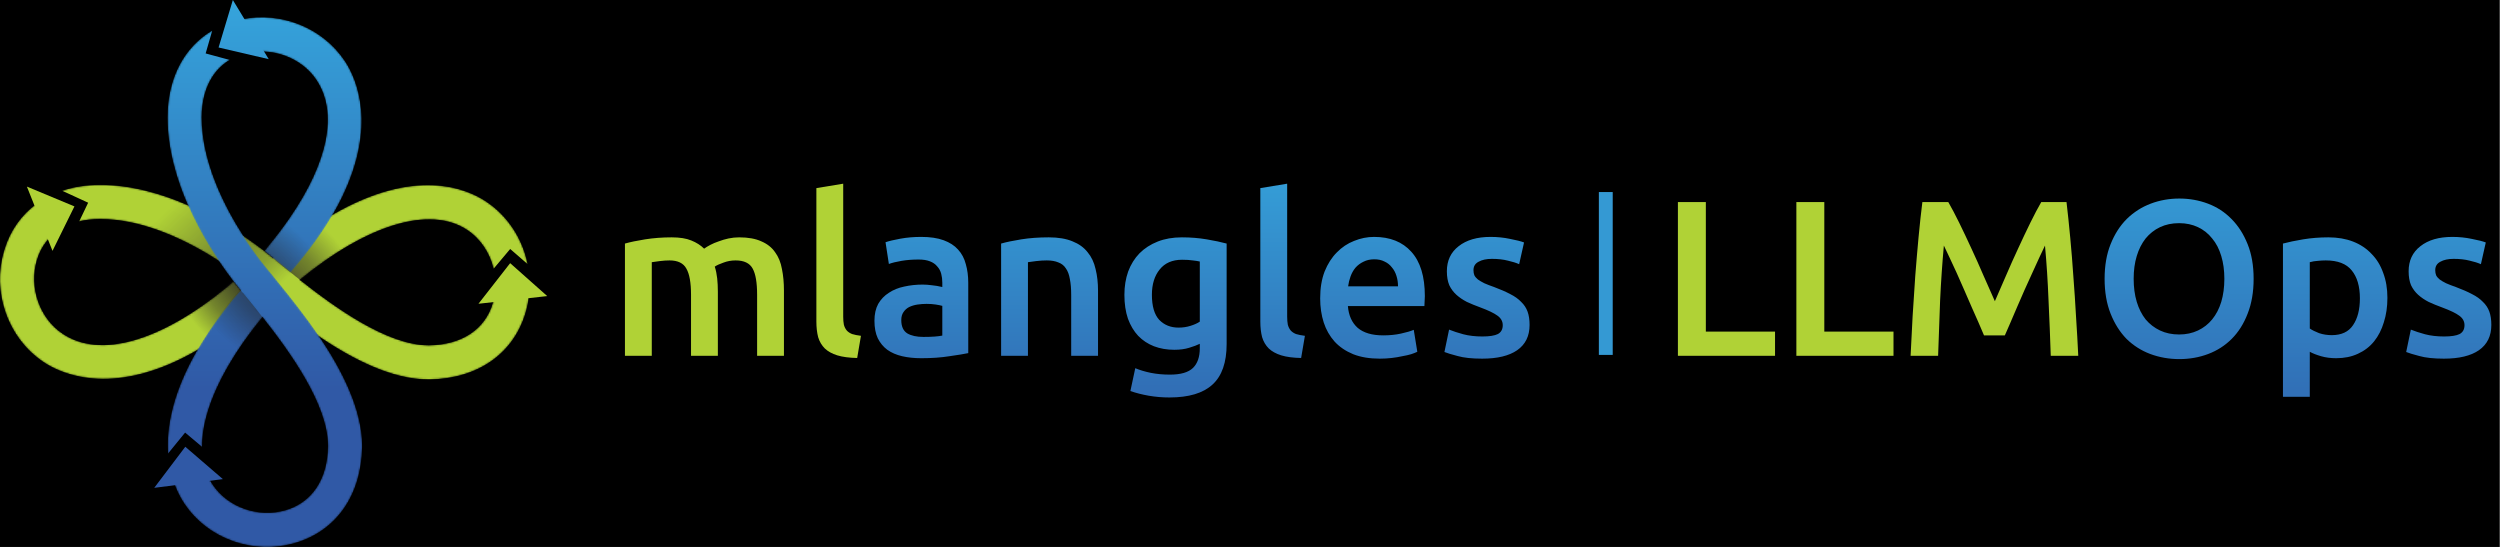 <svg width="1443" height="316" viewBox="0 0 1443 316" fill="none" xmlns="http://www.w3.org/2000/svg">
<rect width="1442.86" height="315.71" fill="black"/>
<mask id="mask0_5668_45222" style="mask-type:luminance" maskUnits="userSpaceOnUse" x="0" y="106" width="306" height="113">
<path d="M280.532 116.293C266.652 107.103 227.382 91.493 162.152 144.833C161.362 145.453 158.972 147.683 157.622 148.933L172.122 160.743C169.362 158.543 166.802 156.473 164.572 154.673C162.832 153.263 161.292 151.983 159.882 150.863C159.492 150.533 158.732 149.883 157.622 148.923C152.272 144.493 138.792 133.933 120.942 124.483C103.062 115.033 80.782 106.703 57.782 106.703C30.292 106.703 9.612 120.743 2.502 144.243C-4.878 168.523 4.472 195.133 25.202 209.013C39.112 218.333 81.142 234.773 146.202 178.633L147.322 177.833L134.792 162.403L131.342 165.473C92.532 197.263 57.842 207.143 36.162 192.643C22.772 183.723 16.542 165.773 21.332 149.993C23.592 142.483 28.062 136.603 34.292 132.573C40.522 128.573 48.462 126.403 57.782 126.403C102.142 126.403 146.562 165.383 146.992 165.773L147.382 166.103C148.822 167.253 150.402 168.533 152.172 169.943C173.332 187.133 212.572 219.023 247.222 218.993H248.112C275.772 218.563 296.442 204.133 303.402 180.343C310.452 156.223 301.042 129.883 280.532 116.293ZM284.502 174.823C280.042 190.083 266.652 199.003 247.822 199.303H247.232C223.382 199.303 192.542 176.923 173.012 161.473C211.792 129.743 248.052 118.393 269.672 132.703C282.862 141.433 289.092 159.143 284.502 174.833V174.823Z" fill="white"/>
</mask>
<g mask="url(#mask0_5668_45222)">
<path d="M285.062 172.629C284.902 173.369 284.712 174.099 284.492 174.829C280.032 190.089 266.652 199.009 247.812 199.309H247.222C223.372 199.309 192.532 176.929 173.012 161.479C211.792 129.749 248.042 118.399 269.662 132.709C277.402 137.819 282.742 146.029 284.902 155.109L294.482 143.709L304.522 152.409C301.572 137.869 293.152 124.659 280.522 116.299C268.922 108.609 239.532 96.429 192.042 123.889C182.772 129.249 172.802 136.129 162.152 144.839C161.362 145.469 158.962 147.699 157.622 148.949L167.812 157.249L172.122 160.759C169.362 158.559 166.802 156.489 164.572 154.689C162.832 153.279 161.292 151.999 159.882 150.879C159.652 150.679 159.282 150.369 158.792 149.949L158.722 149.889L158.472 149.679C158.222 149.459 157.942 149.219 157.622 148.949C156.392 147.939 154.742 146.599 152.712 145.029L152.612 144.949C149.432 142.499 145.332 139.479 140.472 136.219C134.872 132.459 128.282 128.379 120.942 124.499C116.992 122.419 112.832 120.379 108.492 118.489C93.182 111.779 75.702 106.719 57.782 106.719C49.862 106.719 42.512 107.879 35.892 110.099L50.882 116.999L45.732 127.769C49.422 126.869 53.452 126.399 57.782 126.399C83.392 126.399 109.022 139.389 126.202 150.449C138.772 158.549 146.812 165.609 146.992 165.779L147.382 166.109C148.822 167.249 150.402 168.529 152.172 169.939C160.532 176.739 171.722 185.829 184.332 194.339C203.632 207.359 226.262 219.019 247.222 218.999H248.112C275.772 218.569 296.442 204.129 303.392 180.349C304.322 177.159 304.972 173.939 305.332 170.709L285.062 172.629ZM144.682 174.579C143.602 173.239 142.592 172.019 141.682 170.889C141.502 170.669 141.322 170.449 141.142 170.229C141.062 170.109 140.972 169.999 140.882 169.889C140.842 169.839 140.792 169.779 140.742 169.719C140.692 169.659 140.632 169.599 140.572 169.519C140.512 169.449 140.442 169.369 140.372 169.289L134.792 162.409L131.342 165.479C92.522 197.279 57.842 207.149 36.152 192.649C22.772 183.729 16.532 165.779 21.322 149.999C22.842 144.969 25.332 140.689 28.692 137.189L21.252 117.559C12.392 123.949 5.892 133.019 2.492 144.249C-4.888 168.529 4.462 195.139 25.202 209.019C36.652 216.689 67.172 229.189 113.902 202.029C123.932 196.209 134.712 188.559 146.202 178.639L147.282 177.869L147.322 177.839C146.392 176.689 145.512 175.599 144.682 174.579Z" fill="#B0D236"/>
<path style="mix-blend-mode:multiply" d="M173.962 162.225L161.232 151.915L156.812 148.265L189.312 82.055L254.652 134.885L173.962 162.225Z" fill="url(#paint0_radial_5668_45222)"/>
<path style="mix-blend-mode:multiply" d="M65.052 74.297L60.422 134.897L125.922 153.667L132.832 156.387L178.702 218.987L243.622 194.087L166.572 156.257L65.052 74.297Z" fill="url(#paint1_linear_5668_45222)"/>
<path style="mix-blend-mode:multiply" d="M135.702 160.727L148.432 171.037L152.852 174.687L129.642 221.997L77.452 183.437L135.702 160.727Z" fill="url(#paint2_radial_5668_45222)"/>
</g>
<mask id="mask1_5668_45222" style="mask-type:luminance" maskUnits="userSpaceOnUse" x="96" y="9" width="114" height="307">
<path d="M168.642 156.192C181.962 140.752 191.192 126.612 197.412 113.842C217.382 72.772 206.132 45.802 199.032 35.192C185.152 14.452 158.542 5.102 134.262 12.492C110.772 19.612 96.722 40.282 96.722 67.772C96.722 90.772 105.052 113.052 114.502 130.932C123.952 148.782 134.512 162.262 138.942 167.612C139.892 168.732 140.552 169.482 140.882 169.872C142.002 171.282 143.282 172.822 144.692 174.562C146.492 176.792 148.562 179.352 150.762 182.112L138.952 167.612C137.702 168.962 135.472 171.352 134.852 172.142C81.502 237.372 97.122 276.642 106.312 290.522C119.892 311.032 146.242 320.442 170.362 313.392C194.152 306.432 208.582 285.762 209.012 258.102V257.212C209.042 222.562 177.152 183.322 159.962 162.162C158.552 160.392 157.272 158.812 156.122 157.372L155.792 156.982C155.402 156.552 116.422 112.132 116.422 67.772C116.422 58.452 118.592 50.512 122.592 44.282C126.632 38.052 132.502 33.582 140.012 31.322C155.792 26.532 173.742 32.762 182.662 46.152C195.212 64.912 189.512 93.402 167.162 125.872C163.672 130.932 159.782 136.102 155.502 141.332L152.642 144.942L167.832 157.232L168.652 156.192H168.642ZM122.712 279.662C108.402 258.042 119.762 221.782 151.482 183.002C166.932 202.522 189.312 233.362 189.312 257.222V257.812C189.012 276.642 180.092 290.032 164.832 294.492C149.152 299.082 131.432 292.852 122.702 279.662H122.712Z" fill="white"/>
</mask>
<g mask="url(#mask1_5668_45222)">
<path d="M199.022 35.191C186.142 15.951 162.292 6.511 139.522 11.151L150.362 29.731C163.072 29.541 175.642 35.641 182.642 46.151C195.192 64.911 189.492 93.401 167.142 125.871C163.662 130.941 159.772 136.101 155.482 141.331L152.612 144.941L152.712 145.021L158.472 149.671L158.722 149.881L158.792 149.941L167.812 157.241L168.632 156.201C178.552 144.701 186.212 133.911 192.042 123.881C194.042 120.451 195.822 117.101 197.402 113.841C217.372 72.771 206.122 45.801 199.022 35.191ZM184.332 194.331C175.822 181.721 166.732 170.531 159.942 162.171C158.532 160.401 157.252 158.821 156.102 157.381L155.772 156.981C155.612 156.801 148.552 148.771 140.472 136.211C129.402 119.041 116.402 93.391 116.402 67.771C116.402 58.451 118.562 50.511 122.572 44.281C125.152 40.291 128.492 37.021 132.542 34.591L118.702 30.841L122.502 17.631C106.152 27.281 96.712 45.231 96.712 67.771C96.712 85.691 101.772 103.181 108.492 118.481C110.382 122.821 112.422 126.981 114.502 130.931C118.372 138.251 122.442 144.851 126.202 150.441C129.392 155.201 132.352 159.241 134.792 162.401C136.462 164.571 137.872 166.331 138.942 167.611C139.532 168.311 140.012 168.871 140.372 169.281C140.442 169.361 140.512 169.441 140.572 169.511C140.632 169.591 140.692 169.651 140.742 169.711C140.792 169.771 140.842 169.831 140.882 169.881C140.972 169.991 141.062 170.101 141.142 170.221C141.322 170.441 141.502 170.661 141.682 170.881C142.592 172.011 143.602 173.231 144.682 174.571C145.512 175.591 146.392 176.681 147.322 177.831C148.402 179.181 149.562 180.621 150.752 182.121L147.282 177.861L138.942 167.611C137.692 168.961 135.462 171.351 134.842 172.141C126.132 182.791 119.252 192.751 113.902 202.021C99.522 226.861 96.002 246.761 97.022 261.741L106.852 249.681L116.602 257.871C116.532 237.151 128.802 210.721 151.472 183.001C166.932 202.521 189.302 233.371 189.302 257.221V257.811C189.012 276.641 180.082 290.031 164.832 294.491C149.142 299.081 131.432 292.851 122.702 279.661C121.972 278.551 121.302 277.411 120.712 276.221L100.372 278.461C102.162 283.601 104.372 287.611 106.292 290.521C119.882 311.031 146.222 320.441 170.342 313.391C194.132 306.431 208.562 285.761 208.992 258.101V257.221C209.012 236.261 197.352 213.631 184.332 194.331Z" fill="url(#paint3_linear_5668_45222)"/>
<path style="mix-blend-mode:multiply" d="M138.382 166.93L146.312 176.59L152.672 184.51L128.162 228.91L97.652 216.56L138.382 166.93Z" fill="url(#paint4_radial_5668_45222)"/>
<path style="mix-blend-mode:multiply" d="M163.232 162.779L155.302 153.109L148.952 145.199L173.462 100.789L203.962 113.149L163.232 162.779Z" fill="url(#paint5_radial_5668_45222)"/>
</g>
<path d="M294.462 151.898L276.172 175.328L315.862 170.898L294.462 151.898Z" fill="#B0D236"/>
<path d="M126.162 27.41L155.112 34.15L134.402 0L126.162 27.41Z" fill="url(#paint6_linear_5668_45222)"/>
<path d="M106.952 257.867L89.022 281.577L128.642 276.547L106.952 257.867Z" fill="url(#paint7_linear_5668_45222)"/>
<path d="M42.962 119.133L15.522 107.703L30.302 144.803L42.962 119.133Z" fill="#B0D236"/>
<path d="M398.862 170.152C398.862 163.154 397.966 158.12 396.174 155.048C394.468 151.89 391.225 150.312 386.446 150.312C384.74 150.312 382.862 150.44 380.814 150.696C378.766 150.952 377.23 151.165 376.206 151.336V205.352H360.718V140.584C363.705 139.73 367.588 138.92 372.366 138.152C377.23 137.384 382.35 137 387.726 137C392.334 137 396.089 137.597 398.99 138.792C401.977 139.986 404.452 141.565 406.414 143.528C407.353 142.845 408.548 142.12 409.998 141.352C411.449 140.584 413.07 139.901 414.862 139.304C416.654 138.621 418.532 138.066 420.494 137.64C422.542 137.213 424.59 137 426.638 137C431.844 137 436.11 137.768 439.438 139.304C442.852 140.754 445.497 142.845 447.374 145.576C449.337 148.221 450.66 151.464 451.342 155.304C452.11 159.058 452.494 163.197 452.494 167.72V205.352H437.006V170.152C437.006 163.154 436.153 158.12 434.446 155.048C432.74 151.89 429.454 150.312 424.59 150.312C422.116 150.312 419.769 150.738 417.55 151.592C415.332 152.36 413.668 153.128 412.558 153.896C413.241 156.029 413.71 158.29 413.966 160.68C414.222 163.069 414.35 165.629 414.35 168.36V205.352H398.862V170.152ZM494.764 206.632C490.156 206.546 486.316 206.034 483.244 205.096C480.258 204.157 477.868 202.834 476.076 201.128C474.284 199.336 473.004 197.16 472.236 194.6C471.554 191.954 471.212 188.968 471.212 185.64V108.584L486.7 106.024V182.696C486.7 184.573 486.828 186.152 487.084 187.432C487.426 188.712 487.98 189.821 488.748 190.76C489.516 191.613 490.54 192.296 491.82 192.808C493.186 193.234 494.892 193.576 496.94 193.832L494.764 206.632Z" fill="url(#paint8_linear_5668_45222)"/>
<path d="M533.02 194.472C537.799 194.472 541.426 194.216 543.9 193.704V176.552C543.047 176.296 541.81 176.04 540.188 175.784C538.567 175.528 536.775 175.4 534.812 175.4C533.106 175.4 531.356 175.528 529.564 175.784C527.858 176.04 526.279 176.509 524.828 177.192C523.463 177.874 522.354 178.856 521.5 180.136C520.647 181.33 520.22 182.866 520.22 184.744C520.22 188.413 521.372 190.973 523.676 192.424C525.98 193.789 529.095 194.472 533.02 194.472ZM531.74 136.744C536.86 136.744 541.17 137.384 544.668 138.664C548.167 139.944 550.94 141.736 552.988 144.04C555.122 146.344 556.615 149.16 557.468 152.488C558.407 155.73 558.876 159.314 558.876 163.24V203.816C556.487 204.328 552.86 204.925 547.996 205.608C543.218 206.376 537.799 206.76 531.74 206.76C527.73 206.76 524.06 206.376 520.732 205.608C517.404 204.84 514.546 203.602 512.156 201.896C509.852 200.189 508.018 197.97 506.652 195.24C505.372 192.509 504.732 189.138 504.732 185.128C504.732 181.288 505.458 178.045 506.908 175.4C508.444 172.754 510.492 170.621 513.052 169C515.612 167.293 518.556 166.098 521.884 165.416C525.298 164.648 528.839 164.264 532.508 164.264C534.215 164.264 536.007 164.392 537.884 164.648C539.762 164.818 541.767 165.16 543.9 165.672V163.112C543.9 161.32 543.687 159.613 543.26 157.992C542.834 156.37 542.066 154.962 540.956 153.768C539.932 152.488 538.524 151.506 536.732 150.824C535.026 150.141 532.85 149.8 530.204 149.8C526.62 149.8 523.335 150.056 520.348 150.568C517.362 151.08 514.93 151.677 513.052 152.36L511.132 139.816C513.095 139.133 515.954 138.45 519.708 137.768C523.463 137.085 527.474 136.744 531.74 136.744ZM577.843 140.584C580.83 139.73 584.713 138.92 589.491 138.152C594.27 137.384 599.561 137 605.363 137C610.825 137 615.39 137.768 619.059 139.304C622.729 140.754 625.63 142.845 627.763 145.576C629.982 148.221 631.518 151.464 632.371 155.304C633.31 159.058 633.779 163.197 633.779 167.72V205.352H618.291V170.152C618.291 166.568 618.035 163.538 617.523 161.064C617.097 158.504 616.329 156.456 615.219 154.92C614.195 153.298 612.745 152.146 610.867 151.464C609.075 150.696 606.857 150.312 604.211 150.312C602.249 150.312 600.201 150.44 598.067 150.696C595.934 150.952 594.355 151.165 593.331 151.336V205.352H577.843V140.584ZM664.878 170.152C664.878 176.722 666.286 181.544 669.102 184.616C672.004 187.602 675.716 189.096 680.238 189.096C682.713 189.096 685.017 188.754 687.15 188.072C689.369 187.389 691.161 186.578 692.526 185.64V150.952C691.417 150.696 690.052 150.482 688.43 150.312C686.809 150.056 684.761 149.928 682.286 149.928C676.654 149.928 672.345 151.805 669.358 155.56C666.372 159.229 664.878 164.093 664.878 170.152ZM708.014 198.568C708.014 209.234 705.284 217.042 699.822 221.992C694.446 226.941 686.169 229.416 674.99 229.416C670.894 229.416 666.884 229.074 662.958 228.392C659.118 227.709 655.62 226.813 652.462 225.704L655.278 212.52C657.924 213.629 660.91 214.525 664.238 215.208C667.652 215.89 671.321 216.232 675.246 216.232C681.476 216.232 685.913 214.952 688.558 212.392C691.204 209.832 692.526 206.034 692.526 201V198.44C690.99 199.208 688.942 199.976 686.382 200.744C683.908 201.512 681.049 201.896 677.806 201.896C673.54 201.896 669.614 201.213 666.03 199.848C662.532 198.482 659.502 196.477 656.942 193.832C654.468 191.186 652.505 187.901 651.054 183.976C649.689 179.965 649.006 175.357 649.006 170.152C649.006 165.288 649.732 160.808 651.182 156.712C652.718 152.616 654.894 149.117 657.71 146.216C660.612 143.314 664.11 141.053 668.206 139.432C672.302 137.81 676.953 137 682.158 137C687.193 137 691.972 137.384 696.494 138.152C701.017 138.92 704.857 139.73 708.014 140.584V198.568ZM751.014 206.632C746.406 206.546 742.566 206.034 739.494 205.096C736.508 204.157 734.118 202.834 732.326 201.128C730.534 199.336 729.254 197.16 728.486 194.6C727.804 191.954 727.462 188.968 727.462 185.64V108.584L742.95 106.024V182.696C742.95 184.573 743.078 186.152 743.334 187.432C743.676 188.712 744.23 189.821 744.998 190.76C745.766 191.613 746.79 192.296 748.07 192.808C749.436 193.234 751.142 193.576 753.19 193.832L751.014 206.632ZM762.006 172.2C762.006 166.312 762.86 161.149 764.566 156.712C766.358 152.274 768.705 148.605 771.606 145.704C774.508 142.717 777.836 140.498 781.59 139.048C785.345 137.512 789.185 136.744 793.11 136.744C802.326 136.744 809.494 139.602 814.614 145.32C819.82 151.037 822.422 159.57 822.422 170.92C822.422 171.773 822.38 172.754 822.294 173.864C822.294 174.888 822.252 175.826 822.166 176.68H778.006C778.433 182.056 780.31 186.237 783.638 189.224C787.052 192.125 791.958 193.576 798.358 193.576C802.113 193.576 805.526 193.234 808.598 192.552C811.756 191.869 814.23 191.144 816.022 190.376L818.07 203.048C817.217 203.474 816.022 203.944 814.486 204.456C813.036 204.882 811.329 205.266 809.366 205.608C807.489 206.034 805.441 206.376 803.222 206.632C801.004 206.888 798.742 207.016 796.438 207.016C790.55 207.016 785.43 206.162 781.078 204.456C776.726 202.664 773.142 200.232 770.326 197.16C767.51 194.002 765.42 190.333 764.054 186.152C762.689 181.885 762.006 177.234 762.006 172.2ZM806.934 165.288C806.934 163.154 806.636 161.149 806.038 159.272C805.441 157.309 804.545 155.645 803.35 154.28C802.241 152.829 800.833 151.72 799.126 150.952C797.505 150.098 795.542 149.672 793.238 149.672C790.849 149.672 788.758 150.141 786.966 151.08C785.174 151.933 783.638 153.085 782.358 154.536C781.164 155.986 780.225 157.65 779.542 159.528C778.86 161.405 778.39 163.325 778.134 165.288H806.934ZM855.611 194.216C859.707 194.216 862.694 193.746 864.571 192.808C866.449 191.784 867.387 190.077 867.387 187.688C867.387 185.469 866.363 183.634 864.315 182.184C862.353 180.733 859.067 179.154 854.459 177.448C851.643 176.424 849.041 175.357 846.651 174.248C844.347 173.053 842.342 171.688 840.635 170.152C838.929 168.616 837.563 166.781 836.539 164.648C835.601 162.429 835.131 159.741 835.131 156.584C835.131 150.44 837.393 145.618 841.915 142.12C846.438 138.536 852.582 136.744 860.347 136.744C864.273 136.744 868.027 137.128 871.611 137.896C875.195 138.578 877.883 139.261 879.675 139.944L876.859 152.488C875.153 151.72 872.977 151.037 870.331 150.44C867.686 149.757 864.614 149.416 861.115 149.416C857.958 149.416 855.398 149.97 853.435 151.08C851.473 152.104 850.491 153.725 850.491 155.944C850.491 157.053 850.662 158.034 851.003 158.888C851.43 159.741 852.113 160.552 853.051 161.32C853.99 162.002 855.227 162.728 856.763 163.496C858.299 164.178 860.177 164.904 862.395 165.672C866.065 167.037 869.179 168.402 871.739 169.768C874.299 171.048 876.39 172.541 878.011 174.248C879.718 175.869 880.955 177.746 881.723 179.88C882.491 182.013 882.875 184.573 882.875 187.56C882.875 193.96 880.486 198.824 875.707 202.152C871.014 205.394 864.273 207.016 855.483 207.016C849.595 207.016 844.859 206.504 841.275 205.48C837.691 204.541 835.174 203.773 833.723 203.176L836.411 190.248C838.715 191.186 841.446 192.082 844.603 192.936C847.846 193.789 851.515 194.216 855.611 194.216Z" fill="url(#paint9_linear_5668_45222)"/>
<line x1="926.862" y1="110.852" x2="926.862" y2="204.852" stroke="#3499D3" stroke-width="8"/>
<path d="M1024.55 191.4V205.352H968.486V116.648H984.614V191.4H1024.55ZM1092.93 191.4V205.352H1036.86V116.648H1052.99V191.4H1092.93ZM1124.56 116.648C1126.44 119.89 1128.53 123.858 1130.84 128.552C1133.14 133.245 1135.49 138.194 1137.88 143.4C1140.27 148.52 1142.61 153.768 1144.92 159.144C1147.31 164.434 1149.48 169.341 1151.44 173.864C1153.41 169.341 1155.54 164.434 1157.84 159.144C1160.15 153.768 1162.49 148.52 1164.88 143.4C1167.27 138.194 1169.62 133.245 1171.92 128.552C1174.23 123.858 1176.32 119.89 1178.2 116.648H1192.79C1193.56 123.133 1194.28 130.045 1194.96 137.384C1195.65 144.637 1196.24 152.104 1196.76 159.784C1197.35 167.378 1197.87 175.058 1198.29 182.824C1198.8 190.504 1199.23 198.013 1199.57 205.352H1183.7C1183.36 195.026 1182.93 184.402 1182.42 173.48C1181.99 162.557 1181.31 151.976 1180.37 141.736C1179.43 143.698 1178.32 146.045 1177.04 148.776C1175.76 151.506 1174.4 154.493 1172.95 157.736C1171.5 160.893 1170 164.178 1168.47 167.592C1167.02 171.005 1165.57 174.333 1164.12 177.576C1162.75 180.733 1161.47 183.72 1160.28 186.536C1159.08 189.266 1158.06 191.613 1157.2 193.576H1145.17C1144.32 191.613 1143.29 189.224 1142.1 186.408C1140.91 183.592 1139.58 180.605 1138.13 177.448C1136.77 174.205 1135.32 170.877 1133.78 167.464C1132.33 164.05 1130.88 160.765 1129.43 157.608C1127.98 154.45 1126.61 151.506 1125.33 148.776C1124.05 145.96 1122.94 143.613 1122 141.736C1121.07 151.976 1120.34 162.557 1119.83 173.48C1119.4 184.402 1119.02 195.026 1118.68 205.352H1102.8C1103.15 198.013 1103.53 190.418 1103.96 182.568C1104.47 174.717 1104.98 166.952 1105.49 159.272C1106.09 151.506 1106.73 143.997 1107.41 136.744C1108.09 129.49 1108.82 122.792 1109.59 116.648H1124.56Z" fill="#B0D236"/>
<path d="M1231.55 160.936C1231.55 165.8 1232.14 170.237 1233.34 174.248C1234.53 178.173 1236.24 181.544 1238.46 184.36C1240.76 187.09 1243.53 189.224 1246.78 190.76C1250.02 192.296 1253.69 193.064 1257.79 193.064C1261.8 193.064 1265.42 192.296 1268.67 190.76C1271.91 189.224 1274.64 187.09 1276.86 184.36C1279.16 181.544 1280.91 178.173 1282.11 174.248C1283.3 170.237 1283.9 165.8 1283.9 160.936C1283.9 156.072 1283.3 151.677 1282.11 147.752C1280.91 143.741 1279.16 140.37 1276.86 137.64C1274.64 134.824 1271.91 132.648 1268.67 131.112C1265.42 129.576 1261.8 128.808 1257.79 128.808C1253.69 128.808 1250.02 129.576 1246.78 131.112C1243.53 132.648 1240.76 134.824 1238.46 137.64C1236.24 140.456 1234.53 143.826 1233.34 147.752C1232.14 151.677 1231.55 156.072 1231.55 160.936ZM1300.79 160.936C1300.79 168.53 1299.64 175.229 1297.34 181.032C1295.12 186.834 1292.05 191.698 1288.12 195.624C1284.28 199.464 1279.76 202.365 1274.55 204.328C1269.35 206.29 1263.8 207.272 1257.91 207.272C1252.03 207.272 1246.44 206.29 1241.15 204.328C1235.94 202.365 1231.37 199.464 1227.45 195.624C1223.61 191.698 1220.54 186.834 1218.23 181.032C1215.93 175.229 1214.78 168.53 1214.78 160.936C1214.78 153.341 1215.93 146.685 1218.23 140.968C1220.54 135.165 1223.65 130.301 1227.58 126.376C1231.59 122.45 1236.2 119.506 1241.4 117.544C1246.61 115.581 1252.11 114.6 1257.91 114.6C1263.72 114.6 1269.22 115.581 1274.43 117.544C1279.63 119.506 1284.15 122.45 1287.99 126.376C1291.92 130.301 1295.03 135.165 1297.34 140.968C1299.64 146.685 1300.79 153.341 1300.79 160.936ZM1362.13 172.2C1362.13 165.288 1360.56 159.912 1357.4 156.072C1354.33 152.232 1349.33 150.312 1342.42 150.312C1340.97 150.312 1339.44 150.397 1337.81 150.568C1336.28 150.653 1334.74 150.909 1333.21 151.336V189.608C1334.57 190.546 1336.36 191.442 1338.58 192.296C1340.89 193.064 1343.32 193.448 1345.88 193.448C1351.51 193.448 1355.61 191.528 1358.17 187.688C1360.81 183.848 1362.13 178.685 1362.13 172.2ZM1378.01 171.944C1378.01 177.064 1377.32 181.757 1375.96 186.024C1374.68 190.29 1372.8 193.96 1370.33 197.032C1367.85 200.104 1364.74 202.493 1360.98 204.2C1357.31 205.906 1353.13 206.76 1348.44 206.76C1345.28 206.76 1342.38 206.376 1339.73 205.608C1337.09 204.84 1334.91 203.986 1333.21 203.048V229.032H1317.72V140.584C1320.88 139.73 1324.76 138.92 1329.37 138.152C1333.97 137.384 1338.84 137 1343.96 137C1349.25 137 1353.98 137.81 1358.17 139.432C1362.35 141.053 1365.89 143.4 1368.79 146.472C1371.78 149.458 1374.04 153.128 1375.57 157.48C1377.2 161.746 1378.01 166.568 1378.01 171.944ZM1410.74 194.216C1414.83 194.216 1417.82 193.746 1419.7 192.808C1421.57 191.784 1422.51 190.077 1422.51 187.688C1422.51 185.469 1421.49 183.634 1419.44 182.184C1417.48 180.733 1414.19 179.154 1409.58 177.448C1406.77 176.424 1404.17 175.357 1401.78 174.248C1399.47 173.053 1397.47 171.688 1395.76 170.152C1394.05 168.616 1392.69 166.781 1391.66 164.648C1390.73 162.429 1390.26 159.741 1390.26 156.584C1390.26 150.44 1392.52 145.618 1397.04 142.12C1401.56 138.536 1407.71 136.744 1415.47 136.744C1419.4 136.744 1423.15 137.128 1426.74 137.896C1430.32 138.578 1433.01 139.261 1434.8 139.944L1431.98 152.488C1430.28 151.72 1428.1 151.037 1425.46 150.44C1422.81 149.757 1419.74 149.416 1416.24 149.416C1413.08 149.416 1410.52 149.97 1408.56 151.08C1406.6 152.104 1405.62 153.725 1405.62 155.944C1405.62 157.053 1405.79 158.034 1406.13 158.888C1406.55 159.741 1407.24 160.552 1408.18 161.32C1409.11 162.002 1410.35 162.728 1411.89 163.496C1413.42 164.178 1415.3 164.904 1417.52 165.672C1421.19 167.037 1424.3 168.402 1426.86 169.768C1429.42 171.048 1431.51 172.541 1433.14 174.248C1434.84 175.869 1436.08 177.746 1436.85 179.88C1437.62 182.013 1438 184.573 1438 187.56C1438 193.96 1435.61 198.824 1430.83 202.152C1426.14 205.394 1419.4 207.016 1410.61 207.016C1404.72 207.016 1399.98 206.504 1396.4 205.48C1392.82 204.541 1390.3 203.773 1388.85 203.176L1391.54 190.248C1393.84 191.186 1396.57 192.082 1399.73 192.936C1402.97 193.789 1406.64 194.216 1410.74 194.216Z" fill="url(#paint10_linear_5668_45222)"/>
<defs>
<radialGradient id="paint0_radial_5668_45222" cx="0" cy="0" r="1" gradientUnits="userSpaceOnUse" gradientTransform="translate(140.293 184.775) scale(70.98)">
<stop stop-color="#231F20" stop-opacity="0.95"/>
<stop offset="0.34" stop-color="#231F20" stop-opacity="0.82"/>
<stop offset="0.72" stop-color="#231F20" stop-opacity="0.43"/>
<stop offset="1" stop-color="#231F20" stop-opacity="0"/>
</radialGradient>
<linearGradient id="paint1_linear_5668_45222" x1="104.912" y1="113.557" x2="156.492" y2="169.317" gradientUnits="userSpaceOnUse">
<stop stop-color="#231F20" stop-opacity="0"/>
<stop offset="0.54" stop-color="#231F20" stop-opacity="0.4"/>
<stop offset="0.79" stop-color="#231F20" stop-opacity="0.27"/>
<stop offset="1" stop-color="#231F20" stop-opacity="0"/>
</linearGradient>
<radialGradient id="paint2_radial_5668_45222" cx="0" cy="0" r="1" gradientUnits="userSpaceOnUse" gradientTransform="translate(155.252 152.897) rotate(180) scale(54.7 54.7)">
<stop stop-color="#231F20" stop-opacity="0.95"/>
<stop offset="0.34" stop-color="#231F20" stop-opacity="0.82"/>
<stop offset="0.72" stop-color="#231F20" stop-opacity="0.43"/>
<stop offset="1" stop-color="#231F20" stop-opacity="0"/>
</radialGradient>
<linearGradient id="paint3_linear_5668_45222" x1="152.852" y1="-99.119" x2="152.852" y2="224.261" gradientUnits="userSpaceOnUse">
<stop stop-color="#37C6F4"/>
<stop offset="1" stop-color="#3059A6"/>
</linearGradient>
<radialGradient id="paint4_radial_5668_45222" cx="0" cy="0" r="1" gradientUnits="userSpaceOnUse" gradientTransform="translate(180.372 138.37) scale(76.53 76.53)">
<stop stop-color="#231F20" stop-opacity="0.95"/>
<stop offset="0.34" stop-color="#231F20" stop-opacity="0.82"/>
<stop offset="0.72" stop-color="#231F20" stop-opacity="0.43"/>
<stop offset="1" stop-color="#231F20" stop-opacity="0"/>
</radialGradient>
<radialGradient id="paint5_radial_5668_45222" cx="0" cy="0" r="1" gradientUnits="userSpaceOnUse" gradientTransform="translate(121.242 191.339) rotate(180) scale(76.53 76.53)">
<stop stop-color="#231F20" stop-opacity="0.95"/>
<stop offset="0.34" stop-color="#231F20" stop-opacity="0.82"/>
<stop offset="0.72" stop-color="#231F20" stop-opacity="0.43"/>
<stop offset="1" stop-color="#231F20" stop-opacity="0"/>
</radialGradient>
<linearGradient id="paint6_linear_5668_45222" x1="140.632" y1="-99.12" x2="140.632" y2="224.26" gradientUnits="userSpaceOnUse">
<stop stop-color="#37C6F4"/>
<stop offset="1" stop-color="#3059A6"/>
</linearGradient>
<linearGradient id="paint7_linear_5668_45222" x1="-283.323" y1="172.87" x2="30.107" y2="252.471" gradientUnits="userSpaceOnUse">
<stop stop-color="#37C6F4"/>
<stop offset="1" stop-color="#3059A6"/>
</linearGradient>
<linearGradient id="paint8_linear_5668_45222" x1="619.362" y1="84.352" x2="619.362" y2="231.352" gradientUnits="userSpaceOnUse">
<stop stop-color="#B0D236"/>
<stop offset="1" stop-color="#B0D236"/>
</linearGradient>
<linearGradient id="paint9_linear_5668_45222" x1="619.362" y1="84.352" x2="619.362" y2="231.352" gradientUnits="userSpaceOnUse">
<stop stop-color="#35A5DC"/>
<stop offset="1" stop-color="#316CB4"/>
</linearGradient>
<linearGradient id="paint10_linear_5668_45222" x1="1290" y1="107" x2="1290" y2="224.5" gradientUnits="userSpaceOnUse">
<stop stop-color="#349AD4"/>
<stop offset="1" stop-color="#3170B7"/>
</linearGradient>
</defs>
</svg>
